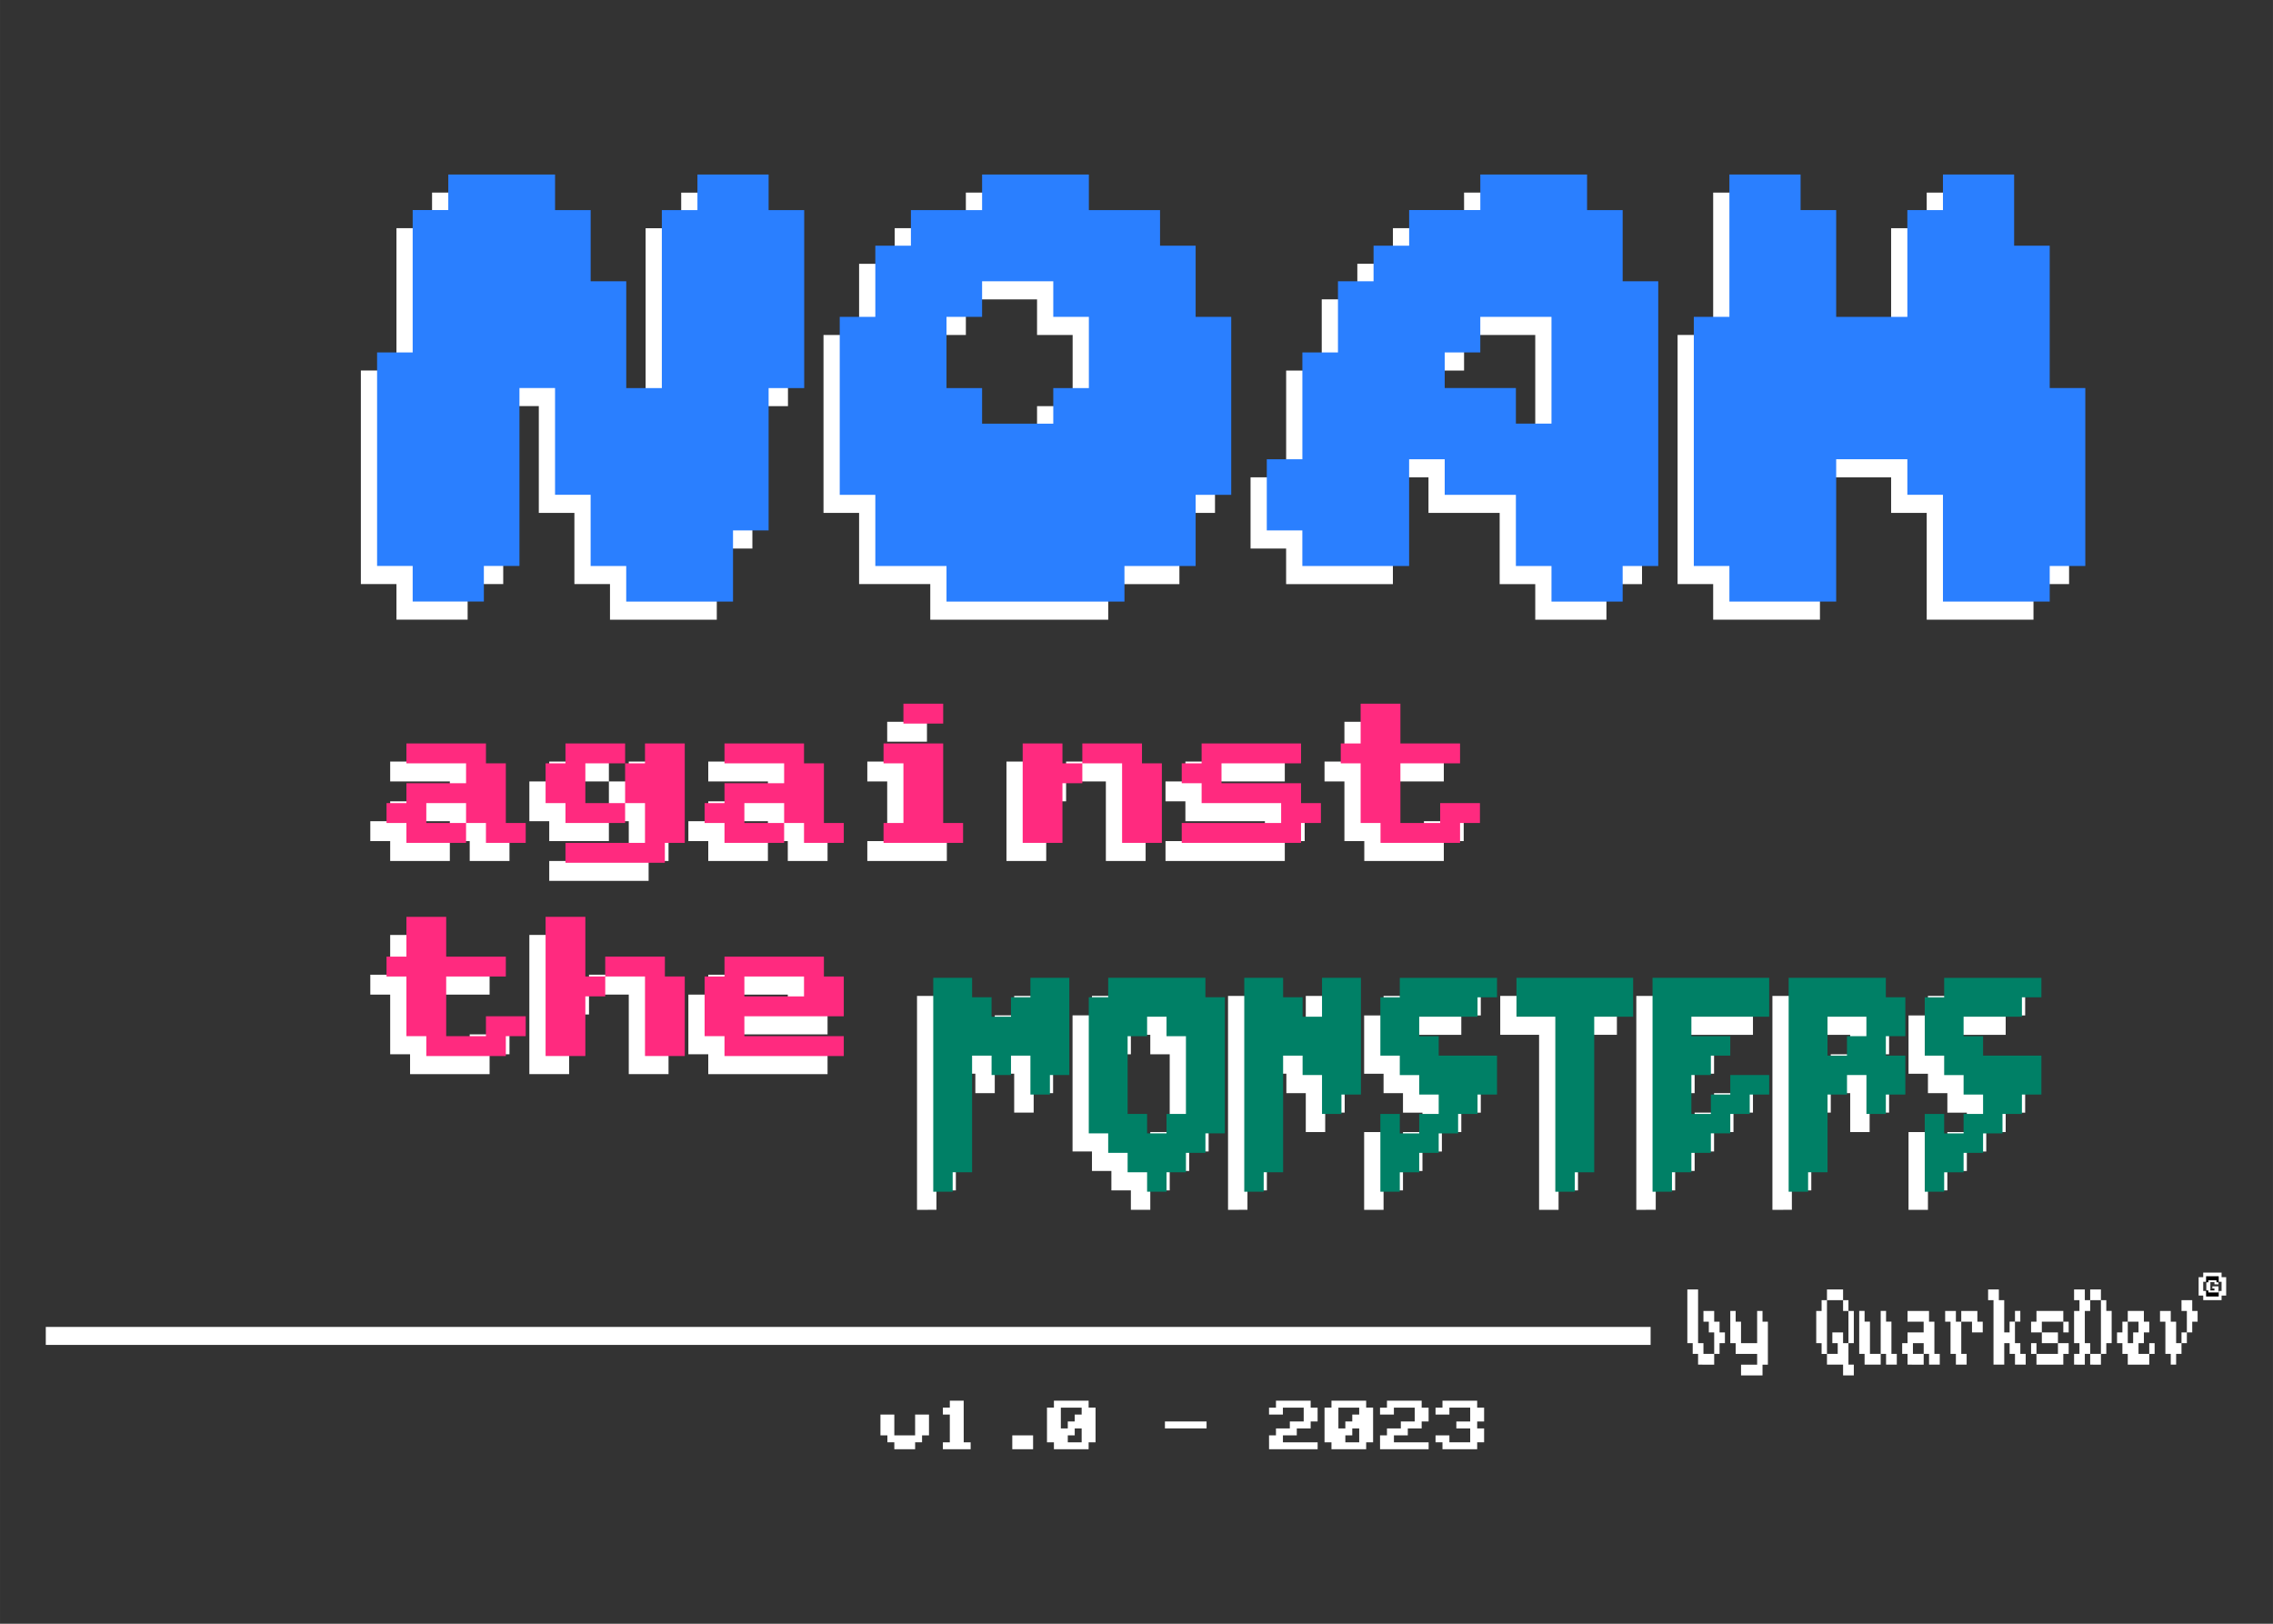 <?xml version="1.0" encoding="UTF-8" standalone="no"?>
<!-- Created with Inkscape (http://www.inkscape.org/) -->

<svg
   width="280"
   height="200"
   viewBox="0 0 74.083 52.917"
   version="1.1"
   id="svg5"
   sodipodi:docname="noahLogo_cc.svg"
   inkscape:version="1.2.1 (9c6d41e410, 2022-07-14)"
   xmlns:inkscape="http://www.inkscape.org/namespaces/inkscape"
   xmlns:sodipodi="http://sodipodi.sourceforge.net/DTD/sodipodi-0.dtd"
   xmlns="http://www.w3.org/2000/svg"
   xmlns:svg="http://www.w3.org/2000/svg">
  <rect x="0" y="0" width="74.083" height="52.917" fill="#333333" stroke="none"/>
  <sodipodi:namedview
     id="namedview7"
     pagecolor="#ffffff"
     bordercolor="#666666"
     borderopacity="1.0"
     inkscape:showpageshadow="2"
     inkscape:pageopacity="0.0"
     inkscape:pagecheckerboard="0"
     inkscape:deskcolor="#d1d1d1"
     inkscape:document-units="mm"
     showgrid="false"
     inkscape:zoom="0.7067794"
     inkscape:cx="13.441252"
     inkscape:cy="176.85858"
     inkscape:window-width="1366"
     inkscape:window-height="715"
     inkscape:window-x="-8"
     inkscape:window-y="-8"
     inkscape:window-maximized="1"
     inkscape:current-layer="layer1" />
  <defs
     id="defs2" />
  <g
     inkscape:label="Layer 1"
     inkscape:groupmode="layer"
     id="layer1">
    <g
       id="g632"
       transform="translate(1.492,-1.588)">
      <g
         id="g1240"
         transform="translate(-68.71,-60.051)">
        <g
           id="g557"
           style="fill:#1a1a1a">
          <g
             aria-label="NOAH"
             id="text236-2"
             style="font-size:12.372px;line-height:1.25;fill:#ffffff;stroke-width:0.309">
            <path
               d="m 81.3,67.916 h 3.48 v 1.16 h 1.16 v 2.32 h 1.16 v 3.48 h 1.16 v -5.799 h 1.16 v -1.16 h 2.32 v 1.16 h 1.16 v 5.799 h -1.16 v 4.639 h -1.16 v 2.32 H 87.099 V 80.674 H 85.939 v -2.32 h -1.16 v -3.48 h -1.16 v 5.799 h -1.16 v 1.16 h -2.32 v -1.16 h -1.16 v -6.959 h 1.16 v -4.639 h 1.16 z"
               style="font-family:Daydream;-inkscape-font-specification:Daydream"
               id="path705" />
            <path
               d="m 98.698,67.916 h 3.48 v 1.16 h 2.32 v 1.16 h 1.16 v 2.32 h 1.16 v 5.799 h -1.16 v 2.32 h -2.32 v 1.16 H 97.538 V 80.674 H 95.218 V 78.355 H 94.058 v -5.799 h 1.16 v -2.32 h 1.16 v -1.16 h 2.32 z m 0,3.48 v 1.16 h -1.16 v 2.32 h 1.16 v 1.16 h 2.32 v -1.16 h 1.16 v -2.32 h -1.16 v -1.16 z"
               style="font-family:Daydream;-inkscape-font-specification:Daydream"
               id="path707" />
            <path
               d="m 114.936,67.916 h 3.48 v 1.16 h 1.16 v 2.32 h 1.16 v 9.279 h -1.16 v 1.16 h -2.32 v -1.16 h -1.16 v -2.32 h -2.32 V 77.195 h -1.16 v 3.48 h -3.48 V 79.515 H 107.977 V 77.195 h 1.16 v -3.48 h 1.16 v -2.32 h 1.16 v -1.16 h 1.16 v -1.16 h 2.32 z m 0,4.639 v 1.16 h -1.16 v 1.16 h 2.32 v 1.16 h 1.16 v -3.48 z"
               style="font-family:Daydream;-inkscape-font-specification:Daydream"
               id="path709" />
            <path
               d="m 123.055,67.916 h 2.32 v 1.16 h 1.16 v 3.48 h 2.32 v -3.48 h 1.16 v -1.16 h 2.32 v 2.32 h 1.16 v 4.639 h 1.16 v 5.799 h -1.16 v 1.16 h -3.48 v -3.48 h -1.16 V 77.195 h -2.32 v 4.639 h -3.48 v -1.16 h -1.16 v -8.119 h 1.16 z"
               style="font-family:Daydream;-inkscape-font-specification:Daydream"
               id="path711" />
          </g>
          <g
             aria-label="MONSTERS"
             id="text236-2-6-6"
             style="font-size:6.972px;line-height:1.25;fill:#ffffff;stroke-width:0.174">
            <path
               d="m 97.106,101.067 v -6.972 h 1.266 v 0.635 H 99.007 v 0.633 h 0.633 v -0.633 h 0.633 v -0.635 h 1.268 v 3.169 h -0.633 v 0.635 h -0.635 v -1.268 h -0.633 v 0.633 H 99.007 v -0.633 h -0.635 v 3.802 H 97.739 v 0.633 z"
               style="font-family:Doomed;-inkscape-font-specification:Doomed"
               id="path714" />
            <path
               d="M 104.709,99.165 V 98.532 H 105.342 V 95.998 h -0.633 v -0.635 h -0.633 v 0.635 h -0.635 v 2.534 h 0.635 v 0.633 z m -0.633,1.901 v -0.633 h -0.635 v -0.633 h -0.633 v -0.635 h -0.633 v -4.436 h 0.633 v -0.635 h 3.169 v 0.635 h 0.633 v 4.436 h -0.633 v 0.635 H 105.342 v 0.633 h -0.633 v 0.633 z"
               style="font-family:Doomed;-inkscape-font-specification:Doomed"
               id="path716" />
            <path
               d="m 107.243,101.067 v -6.972 h 1.266 v 0.635 h 0.635 v 0.633 h 0.633 v -1.268 h 1.268 v 3.804 h -0.635 v 0.633 h -0.633 v -1.268 h -0.633 v -0.633 h -0.635 v 3.802 h -0.633 v 0.633 z"
               style="font-family:Doomed;-inkscape-font-specification:Doomed"
               id="path718" />
            <path
               d="m 111.679,101.067 v -2.534 h 0.633 v 0.633 h 0.633 v -0.633 h 0.635 v -0.633 h -0.635 v -0.635 h -0.633 v -0.633 h -0.633 v -1.901 h 0.633 v -0.635 h 3.169 v 0.635 h -0.635 v 0.633 h -1.901 v 0.635 h 0.635 v 0.633 h 1.901 v 1.268 h -0.635 v 0.633 h -0.633 v 0.633 h -0.633 v 0.635 h -0.635 v 0.633 h -0.633 v 0.633 z"
               style="font-family:Doomed;-inkscape-font-specification:Doomed"
               id="path720" />
            <path
               d="m 117.381,101.067 v -5.704 h -1.266 v -1.268 h 3.802 v 1.268 h -1.268 v 5.071 h -0.633 v 0.633 z"
               style="font-family:Doomed;-inkscape-font-specification:Doomed"
               id="path722" />
            <path
               d="m 120.55,101.067 v -6.972 h 3.802 v 1.268 h -2.536 v 0.635 h 1.268 v 0.633 h -0.633 v 0.633 h -0.635 v 1.268 h 0.635 v -0.633 h 0.633 v -0.635 h 1.268 v 0.635 h -0.635 v 0.633 h -0.633 v 0.633 h -0.633 v 0.635 h -0.635 v 0.633 h -0.633 v 0.633 z"
               style="font-family:Doomed;-inkscape-font-specification:Doomed"
               id="path724" />
            <path
               d="M 126.887,96.631 V 95.998 h 0.633 v -0.635 h -1.268 v 1.268 z m -1.901,4.436 v -6.972 h 3.168 v 0.635 h 0.635 v 1.268 h -0.635 v 0.633 h 0.635 v 1.268 h -0.635 v 0.633 h -0.633 v -1.268 h -0.633 v 0.635 h -0.635 v 2.534 h -0.633 v 0.633 z"
               style="font-family:Doomed;-inkscape-font-specification:Doomed"
               id="path726" />
            <path
               d="m 129.422,101.067 v -2.534 h 0.633 v 0.633 h 0.633 v -0.633 h 0.635 v -0.633 h -0.635 v -0.635 h -0.633 v -0.633 h -0.633 v -1.901 h 0.633 v -0.635 h 3.169 v 0.635 h -0.635 v 0.633 h -1.901 v 0.635 h 0.635 v 0.633 h 1.901 v 1.268 h -0.635 v 0.633 h -0.633 v 0.633 h -0.633 v 0.635 h -0.635 v 0.633 h -0.633 v 0.633 z"
               style="font-family:Doomed;-inkscape-font-specification:Doomed"
               id="path728" />
          </g>
          <g
             aria-label="against
the"
             id="text236-2-6-7"
             style="font-size:5.183px;line-height:1.25;fill:#ffffff;stroke-width:0.13">
            <path
               d="m 79.287,89.05 v -0.648 h 0.648 v -0.648 h 1.944 V 87.106 h -1.944 v -0.648 h 2.592 v 0.648 h 0.648 v 1.944 h 0.648 V 89.698 H 82.527 V 89.05 H 81.879 V 88.402 H 80.583 v 0.648 h 1.296 v 0.648 h -1.944 v -0.648 z"
               style="font-family:'Mx437 EagleSpCGA Alt1';-inkscape-font-specification:'Mx437 EagleSpCGA Alt1'"
               id="path731" />
            <path
               d="M 84.471,88.402 V 87.106 h 0.648 v -0.648 h 1.944 V 87.106 H 85.767 v 1.296 h 1.296 v 0.648 h -1.944 v -0.648 z m 0.648,1.944 V 89.698 h 2.592 V 88.402 H 87.063 V 87.106 h 0.648 v -0.648 h 1.296 V 89.698 H 88.358 v 0.648 z"
               style="font-family:'Mx437 EagleSpCGA Alt1';-inkscape-font-specification:'Mx437 EagleSpCGA Alt1'"
               id="path733" />
            <path
               d="m 89.654,89.05 v -0.648 h 0.648 v -0.648 h 1.944 V 87.106 h -1.944 v -0.648 h 2.592 v 0.648 h 0.648 v 1.944 h 0.648 V 89.698 H 92.894 V 89.05 H 92.246 V 88.402 H 90.95 v 0.648 h 1.296 v 0.648 h -1.944 v -0.648 z"
               style="font-family:'Mx437 EagleSpCGA Alt1';-inkscape-font-specification:'Mx437 EagleSpCGA Alt1'"
               id="path735" />
            <path
               d="M 95.486,89.698 V 89.05 H 96.134 V 87.106 h -0.648 v -0.648 h 1.944 v 2.592 h 0.648 v 0.648 z m 0.648,-3.888 v -0.648 h 1.296 v 0.648 z"
               style="font-family:'Mx437 EagleSpCGA Alt1';-inkscape-font-specification:'Mx437 EagleSpCGA Alt1'"
               id="path737" />
            <path
               d="m 100.021,89.698 v -3.24 h 1.296 v 0.648 h 0.648 v 0.648 h -0.648 v 1.944 z m 1.944,-2.592 v -0.648 h 1.944 v 0.648 h 0.648 v 2.592 h -1.296 v -2.592 z"
               style="font-family:'Mx437 EagleSpCGA Alt1';-inkscape-font-specification:'Mx437 EagleSpCGA Alt1'"
               id="path739" />
            <path
               d="m 105.205,89.698 v -0.648 h 3.24 v -0.648 h -2.592 v -0.648 h -0.648 V 87.106 h 0.648 v -0.648 h 3.24 v 0.648 h -2.592 v 0.648 h 2.592 v 0.648 h 0.648 v 0.648 h -0.648 v 0.648 z"
               style="font-family:'Mx437 EagleSpCGA Alt1';-inkscape-font-specification:'Mx437 EagleSpCGA Alt1'"
               id="path741" />
            <path
               d="m 110.388,87.106 v -0.648 h 0.648 v -1.296 h 1.296 v 1.296 h 1.944 v 0.648 h -1.944 v 1.944 h 1.296 v -0.648 h 1.296 v 0.648 h -0.648 v 0.648 h -2.592 v -0.648 h -0.648 V 87.106 Z"
               style="font-family:'Mx437 EagleSpCGA Alt1';-inkscape-font-specification:'Mx437 EagleSpCGA Alt1'"
               id="path743" />
            <path
               d="m 79.287,94.053 v -0.648 h 0.648 v -1.296 h 1.296 v 1.296 h 1.944 v 0.648 h -1.944 v 1.944 h 1.296 v -0.648 h 1.296 v 0.648 H 83.175 v 0.648 h -2.592 v -0.648 h -0.648 v -1.944 z"
               style="font-family:'Mx437 EagleSpCGA Alt1';-inkscape-font-specification:'Mx437 EagleSpCGA Alt1'"
               id="path745" />
            <path
               d="m 84.471,96.644 v -4.536 h 1.296 v 1.944 h 0.648 v 0.648 H 85.767 v 1.944 z m 1.944,-2.592 v -0.648 h 1.944 v 0.648 h 0.648 v 2.592 h -1.296 v -2.592 z"
               style="font-family:'Mx437 EagleSpCGA Alt1';-inkscape-font-specification:'Mx437 EagleSpCGA Alt1'"
               id="path747" />
            <path
               d="m 89.654,95.997 v -1.944 h 0.648 v -0.648 h 3.24 v 0.648 h 0.648 v 1.296 H 90.95 v 0.648 h 3.24 v 0.648 H 90.302 V 95.997 Z M 90.95,94.053 v 0.648 h 1.944 v -0.648 z"
               style="font-family:'Mx437 EagleSpCGA Alt1';-inkscape-font-specification:'Mx437 EagleSpCGA Alt1'"
               id="path749" />
          </g>
        </g>
        <g
           id="g557-3"
           transform="translate(0.529,-0.59)">
          <g
             aria-label="NOAH"
             id="text236-2-4"
             style="font-size:12.372px;line-height:1.25;fill:#2a7fff;stroke-width:0.309">
            <path
               d="m 81.3,67.916 h 3.48 v 1.16 h 1.16 v 2.32 h 1.16 v 3.48 h 1.16 v -5.799 h 1.16 v -1.16 h 2.32 v 1.16 h 1.16 v 5.799 h -1.16 v 4.639 h -1.16 v 2.32 H 87.099 V 80.674 H 85.939 v -2.32 h -1.16 v -3.48 h -1.16 v 5.799 h -1.16 v 1.16 h -2.32 v -1.16 h -1.16 v -6.959 h 1.16 v -4.639 h 1.16 z"
               style="font-family:Daydream;-inkscape-font-specification:Daydream"
               id="path752" />
            <path
               d="m 98.698,67.916 h 3.48 v 1.16 h 2.32 v 1.16 h 1.16 v 2.32 h 1.16 v 5.799 h -1.16 v 2.32 h -2.32 v 1.16 H 97.538 V 80.674 H 95.218 V 78.355 H 94.058 v -5.799 h 1.16 v -2.32 h 1.16 v -1.16 h 2.32 z m 0,3.48 v 1.16 h -1.16 v 2.32 h 1.16 v 1.16 h 2.32 v -1.16 h 1.16 v -2.32 h -1.16 v -1.16 z"
               style="font-family:Daydream;-inkscape-font-specification:Daydream"
               id="path754" />
            <path
               d="m 114.936,67.916 h 3.48 v 1.16 h 1.16 v 2.32 h 1.16 v 9.279 h -1.16 v 1.16 h -2.32 v -1.16 h -1.16 v -2.32 h -2.32 V 77.195 h -1.16 v 3.48 h -3.48 V 79.515 H 107.977 V 77.195 h 1.16 v -3.48 h 1.16 v -2.32 h 1.16 v -1.16 h 1.16 v -1.16 h 2.32 z m 0,4.639 v 1.16 h -1.16 v 1.16 h 2.32 v 1.16 h 1.16 v -3.48 z"
               style="font-family:Daydream;-inkscape-font-specification:Daydream"
               id="path756" />
            <path
               d="m 123.055,67.916 h 2.32 v 1.16 h 1.16 v 3.48 h 2.32 v -3.48 h 1.16 v -1.16 h 2.32 v 2.32 h 1.16 v 4.639 h 1.16 v 5.799 h -1.16 v 1.16 h -3.48 v -3.48 h -1.16 V 77.195 h -2.32 v 4.639 h -3.48 v -1.16 h -1.16 v -8.119 h 1.16 z"
               style="font-family:Daydream;-inkscape-font-specification:Daydream"
               id="path758" />
          </g>
          <g
             aria-label="MONSTERS"
             id="text236-2-6-6-4"
             style="font-size:6.972px;line-height:1.25;fill:#008066;stroke-width:0.174">
            <path
               d="m 97.106,101.067 v -6.972 h 1.266 v 0.635 H 99.007 v 0.633 h 0.633 v -0.633 h 0.633 v -0.635 h 1.268 v 3.169 h -0.633 v 0.635 h -0.635 v -1.268 h -0.633 v 0.633 H 99.007 v -0.633 h -0.635 v 3.802 H 97.739 v 0.633 z"
               style="font-family:Doomed;-inkscape-font-specification:Doomed"
               id="path761" />
            <path
               d="M 104.709,99.165 V 98.532 H 105.342 V 95.998 h -0.633 v -0.635 h -0.633 v 0.635 h -0.635 v 2.534 h 0.635 v 0.633 z m -0.633,1.901 v -0.633 h -0.635 v -0.633 h -0.633 v -0.635 h -0.633 v -4.436 h 0.633 v -0.635 h 3.169 v 0.635 h 0.633 v 4.436 h -0.633 v 0.635 H 105.342 v 0.633 h -0.633 v 0.633 z"
               style="font-family:Doomed;-inkscape-font-specification:Doomed"
               id="path763" />
            <path
               d="m 107.243,101.067 v -6.972 h 1.266 v 0.635 h 0.635 v 0.633 h 0.633 v -1.268 h 1.268 v 3.804 h -0.635 v 0.633 h -0.633 v -1.268 h -0.633 v -0.633 h -0.635 v 3.802 h -0.633 v 0.633 z"
               style="font-family:Doomed;-inkscape-font-specification:Doomed"
               id="path765" />
            <path
               d="m 111.679,101.067 v -2.534 h 0.633 v 0.633 h 0.633 v -0.633 h 0.635 v -0.633 h -0.635 v -0.635 h -0.633 v -0.633 h -0.633 v -1.901 h 0.633 v -0.635 h 3.169 v 0.635 h -0.635 v 0.633 h -1.901 v 0.635 h 0.635 v 0.633 h 1.901 v 1.268 h -0.635 v 0.633 h -0.633 v 0.633 h -0.633 v 0.635 h -0.635 v 0.633 h -0.633 v 0.633 z"
               style="font-family:Doomed;-inkscape-font-specification:Doomed"
               id="path767" />
            <path
               d="m 117.381,101.067 v -5.704 h -1.266 v -1.268 h 3.802 v 1.268 h -1.268 v 5.071 h -0.633 v 0.633 z"
               style="font-family:Doomed;-inkscape-font-specification:Doomed"
               id="path769" />
            <path
               d="m 120.55,101.067 v -6.972 h 3.802 v 1.268 h -2.536 v 0.635 h 1.268 v 0.633 h -0.633 v 0.633 h -0.635 v 1.268 h 0.635 v -0.633 h 0.633 v -0.635 h 1.268 v 0.635 h -0.635 v 0.633 h -0.633 v 0.633 h -0.633 v 0.635 h -0.635 v 0.633 h -0.633 v 0.633 z"
               style="font-family:Doomed;-inkscape-font-specification:Doomed"
               id="path771" />
            <path
               d="M 126.887,96.631 V 95.998 h 0.633 v -0.635 h -1.268 v 1.268 z m -1.901,4.436 v -6.972 h 3.168 v 0.635 h 0.635 v 1.268 h -0.635 v 0.633 h 0.635 v 1.268 h -0.635 v 0.633 h -0.633 v -1.268 h -0.633 v 0.635 h -0.635 v 2.534 h -0.633 v 0.633 z"
               style="font-family:Doomed;-inkscape-font-specification:Doomed"
               id="path773" />
            <path
               d="m 129.422,101.067 v -2.534 h 0.633 v 0.633 h 0.633 v -0.633 h 0.635 v -0.633 h -0.635 v -0.635 h -0.633 v -0.633 h -0.633 v -1.901 h 0.633 v -0.635 h 3.169 v 0.635 h -0.635 v 0.633 h -1.901 v 0.635 h 0.635 v 0.633 h 1.901 v 1.268 h -0.635 v 0.633 h -0.633 v 0.633 h -0.633 v 0.635 h -0.635 v 0.633 h -0.633 v 0.633 z"
               style="font-family:Doomed;-inkscape-font-specification:Doomed"
               id="path775" />
          </g>
          <g
             aria-label="against
the"
             id="text236-2-6-7-8"
             style="font-size:5.183px;line-height:1.25;fill:#ff2a7f;stroke-width:0.13">
            <path
               d="m 79.287,89.05 v -0.648 h 0.648 v -0.648 h 1.944 V 87.106 h -1.944 v -0.648 h 2.592 v 0.648 h 0.648 v 1.944 h 0.648 V 89.698 H 82.527 V 89.05 H 81.879 V 88.402 H 80.583 v 0.648 h 1.296 v 0.648 h -1.944 v -0.648 z"
               style="font-family:'Mx437 EagleSpCGA Alt1';-inkscape-font-specification:'Mx437 EagleSpCGA Alt1'"
               id="path778" />
            <path
               d="M 84.471,88.402 V 87.106 h 0.648 v -0.648 h 1.944 V 87.106 H 85.767 v 1.296 h 1.296 v 0.648 h -1.944 v -0.648 z m 0.648,1.944 V 89.698 h 2.592 V 88.402 H 87.063 V 87.106 h 0.648 v -0.648 h 1.296 V 89.698 H 88.358 v 0.648 z"
               style="font-family:'Mx437 EagleSpCGA Alt1';-inkscape-font-specification:'Mx437 EagleSpCGA Alt1'"
               id="path780" />
            <path
               d="m 89.654,89.05 v -0.648 h 0.648 v -0.648 h 1.944 V 87.106 h -1.944 v -0.648 h 2.592 v 0.648 h 0.648 v 1.944 h 0.648 V 89.698 H 92.894 V 89.05 H 92.246 V 88.402 H 90.95 v 0.648 h 1.296 v 0.648 h -1.944 v -0.648 z"
               style="font-family:'Mx437 EagleSpCGA Alt1';-inkscape-font-specification:'Mx437 EagleSpCGA Alt1'"
               id="path782" />
            <path
               d="M 95.486,89.698 V 89.05 H 96.134 V 87.106 h -0.648 v -0.648 h 1.944 v 2.592 h 0.648 v 0.648 z m 0.648,-3.888 v -0.648 h 1.296 v 0.648 z"
               style="font-family:'Mx437 EagleSpCGA Alt1';-inkscape-font-specification:'Mx437 EagleSpCGA Alt1'"
               id="path784" />
            <path
               d="m 100.021,89.698 v -3.24 h 1.296 v 0.648 h 0.648 v 0.648 h -0.648 v 1.944 z m 1.944,-2.592 v -0.648 h 1.944 v 0.648 h 0.648 v 2.592 h -1.296 v -2.592 z"
               style="font-family:'Mx437 EagleSpCGA Alt1';-inkscape-font-specification:'Mx437 EagleSpCGA Alt1'"
               id="path786" />
            <path
               d="m 105.205,89.698 v -0.648 h 3.24 v -0.648 h -2.592 v -0.648 h -0.648 V 87.106 h 0.648 v -0.648 h 3.24 v 0.648 h -2.592 v 0.648 h 2.592 v 0.648 h 0.648 v 0.648 h -0.648 v 0.648 z"
               style="font-family:'Mx437 EagleSpCGA Alt1';-inkscape-font-specification:'Mx437 EagleSpCGA Alt1'"
               id="path788" />
            <path
               d="m 110.388,87.106 v -0.648 h 0.648 v -1.296 h 1.296 v 1.296 h 1.944 v 0.648 h -1.944 v 1.944 h 1.296 v -0.648 h 1.296 v 0.648 h -0.648 v 0.648 h -2.592 v -0.648 h -0.648 V 87.106 Z"
               style="font-family:'Mx437 EagleSpCGA Alt1';-inkscape-font-specification:'Mx437 EagleSpCGA Alt1'"
               id="path790" />
            <path
               d="m 79.287,94.053 v -0.648 h 0.648 v -1.296 h 1.296 v 1.296 h 1.944 v 0.648 h -1.944 v 1.944 h 1.296 v -0.648 h 1.296 v 0.648 H 83.175 v 0.648 h -2.592 v -0.648 h -0.648 v -1.944 z"
               style="font-family:'Mx437 EagleSpCGA Alt1';-inkscape-font-specification:'Mx437 EagleSpCGA Alt1'"
               id="path792" />
            <path
               d="m 84.471,96.644 v -4.536 h 1.296 v 1.944 h 0.648 v 0.648 H 85.767 v 1.944 z m 1.944,-2.592 v -0.648 h 1.944 v 0.648 h 0.648 v 2.592 h -1.296 v -2.592 z"
               style="font-family:'Mx437 EagleSpCGA Alt1';-inkscape-font-specification:'Mx437 EagleSpCGA Alt1'"
               id="path794" />
            <path
               d="m 89.654,95.997 v -1.944 h 0.648 v -0.648 h 3.24 v 0.648 h 0.648 v 1.296 H 90.95 v 0.648 h 3.24 v 0.648 H 90.302 V 95.997 Z M 90.95,94.053 v 0.648 h 1.944 v -0.648 z"
               style="font-family:'Mx437 EagleSpCGA Alt1';-inkscape-font-specification:'Mx437 EagleSpCGA Alt1'"
               id="path796" />
          </g>
        </g>
      </g>
      <g
         aria-label="v1.0 - 2023"
         id="text236-2-6-7-6"
         style="font-size:1.809px;line-height:1.25;fill:#ffffff;stroke-width:0.047">
        <path
           d="m 27.204,48.366 v -0.678 h 0.452 v 0.678 h 0.678 v -0.678 h 0.452 v 0.678 h -0.226 v 0.226 h -0.226 v 0.226 h -0.678 v -0.226 h -0.226 v -0.226 z"
           style="font-family:'Mx437 EagleSpCGA Alt1';-inkscape-font-specification:'Mx437 EagleSpCGA Alt1'"
           id="path799" />
        <path
           d="m 29.918,48.592 h 0.226 v 0.226 h -0.905 v -0.226 h 0.226 v -0.905 h -0.226 v -0.226 h 0.226 v -0.226 h 0.452 z"
           style="font-family:'Mx437 EagleSpCGA Alt1';-inkscape-font-specification:'Mx437 EagleSpCGA Alt1'"
           id="path801" />
        <path
           d="m 32.179,48.366 v 0.452 h -0.678 v -0.452 z"
           style="font-family:'Mx437 EagleSpCGA Alt1';-inkscape-font-specification:'Mx437 EagleSpCGA Alt1'"
           id="path803" />
        <path
           d="m 32.632,48.592 v -1.131 h 0.226 v -0.226 h 1.131 v 0.226 h 0.226 v 1.131 h -0.226 v 0.226 h -1.131 v -0.226 z m 0.452,-0.452 h 0.226 v -0.226 h 0.226 v -0.226 h 0.226 v -0.226 h -0.678 z m 0.452,0.226 h -0.226 v 0.226 h 0.452 v -0.452 h -0.226 z"
           style="font-family:'Mx437 EagleSpCGA Alt1';-inkscape-font-specification:'Mx437 EagleSpCGA Alt1'"
           id="path805" />
        <path
           d="m 36.476,48.139 v -0.226 h 1.357 v 0.226 z"
           style="font-family:'Mx437 EagleSpCGA Alt1';-inkscape-font-specification:'Mx437 EagleSpCGA Alt1'"
           id="path807" />
        <path
           d="m 39.869,48.366 h 0.226 v -0.226 h 0.452 v -0.226 h 0.452 v -0.452 h -0.678 v 0.226 h -0.452 v -0.226 h 0.226 v -0.226 h 1.131 v 0.226 h 0.226 v 0.452 h -0.226 v 0.226 h -0.452 v 0.226 h -0.452 v 0.226 h 1.131 v 0.226 h -1.583 z"
           style="font-family:'Mx437 EagleSpCGA Alt1';-inkscape-font-specification:'Mx437 EagleSpCGA Alt1'"
           id="path809" />
        <path
           d="m 41.678,48.592 v -1.131 h 0.226 v -0.226 h 1.131 v 0.226 h 0.226 v 1.131 h -0.226 v 0.226 h -1.131 v -0.226 z m 0.452,-0.452 h 0.226 v -0.226 h 0.226 v -0.226 h 0.226 v -0.226 h -0.678 z m 0.452,0.226 h -0.226 v 0.226 h 0.452 v -0.452 h -0.226 z"
           style="font-family:'Mx437 EagleSpCGA Alt1';-inkscape-font-specification:'Mx437 EagleSpCGA Alt1'"
           id="path811" />
        <path
           d="m 43.487,48.366 h 0.226 v -0.226 h 0.452 v -0.226 h 0.452 v -0.452 h -0.678 v 0.226 h -0.452 v -0.226 h 0.226 v -0.226 h 1.131 v 0.226 h 0.226 v 0.452 h -0.226 v 0.226 h -0.452 v 0.226 h -0.452 v 0.226 h 1.131 v 0.226 h -1.583 z"
           style="font-family:'Mx437 EagleSpCGA Alt1';-inkscape-font-specification:'Mx437 EagleSpCGA Alt1'"
           id="path813" />
        <path
           d="m 45.296,48.592 v -0.226 h 0.452 v 0.226 h 0.678 v -0.452 h -0.452 v -0.226 h 0.452 v -0.452 h -0.678 v 0.226 h -0.452 v -0.226 h 0.226 v -0.226 h 1.131 v 0.226 h 0.226 v 0.452 h -0.226 v 0.226 h 0.226 v 0.452 h -0.226 v 0.226 h -1.131 v -0.226 z"
           style="font-family:'Mx437 EagleSpCGA Alt1';-inkscape-font-specification:'Mx437 EagleSpCGA Alt1'"
           id="path815" />
      </g>
      <g
         aria-label="by QuarksDev"
         id="text236-2-6-7-5-3"
         style="font-size:2.801px;line-height:1.25;fill:#ffffff;stroke-width:0.07">
        <path
           d="m 53.503,45.361 v -1.751 h 0.35 v 1.751 h 0.175 v 0.35 h 0.35 v 0.35 H 53.853 V 45.711 h -0.175 v -0.35 z m 0.7,-0.7 h -0.175 v -0.35 h 0.35 v 0.35 h 0.175 v 0.35 h 0.175 v 0.35 h -0.175 v 0.35 h -0.175 v -0.7 h -0.175 z"
           style="font-family:'Mx437 EagleSpCGA Alt3-2y';-inkscape-font-specification:'Mx437 EagleSpCGA Alt3-2y'"
           id="path818" />
        <path
           d="m 54.903,45.361 v -1.05 h 0.175 v 0.35 h 0.175 v 0.7 h 0.525 v -1.05 h 0.175 v 0.35 h 0.175 v 1.401 h -0.175 v 0.35 h -0.7 v -0.35 h 0.525 V 45.711 h -0.7 v -0.35 z"
           style="font-family:'Mx437 EagleSpCGA Alt3-2y';-inkscape-font-specification:'Mx437 EagleSpCGA Alt3-2y'"
           id="path820" />
        <path
           d="m 57.704,45.361 v -1.05 h 0.175 v -0.35 h 0.175 v 1.751 h -0.175 v -0.35 z m 0.35,0.35 h 0.35 v -0.35 h -0.175 v -0.35 h 0.35 v 0.35 h 0.175 v 0.7 h 0.175 v 0.35 h -0.35 v -0.35 h -0.525 z m 0,-1.751 v -0.35 h 0.525 v 0.35 z m 0.7,1.401 v -1.05 h 0.175 v 1.05 z m 0,-1.05 h -0.175 v -0.35 h 0.175 z"
           style="font-family:'Mx437 EagleSpCGA Alt3-2y';-inkscape-font-specification:'Mx437 EagleSpCGA Alt3-2y'"
           id="path822" />
        <path
           d="m 59.105,45.711 v -1.401 h 0.175 v 0.35 h 0.175 v 1.05 h 0.35 v 0.35 H 59.28 V 45.711 Z m 0.7,0 v -1.401 h 0.175 v 0.35 h 0.175 v 1.05 h 0.175 v 0.35 H 59.98 V 45.711 Z"
           style="font-family:'Mx437 EagleSpCGA Alt3-2y';-inkscape-font-specification:'Mx437 EagleSpCGA Alt3-2y'"
           id="path824" />
        <path
           d="m 60.505,45.711 v -0.35 h 0.175 v -0.35 h 0.525 v -0.35 h -0.525 v -0.35 h 0.7 v 0.35 h 0.175 v 1.05 h 0.175 v 0.35 H 61.381 V 45.711 H 61.206 v -0.35 h -0.35 v 0.35 h 0.35 v 0.35 H 60.68 V 45.711 Z"
           style="font-family:'Mx437 EagleSpCGA Alt3-2y';-inkscape-font-specification:'Mx437 EagleSpCGA Alt3-2y'"
           id="path826" />
        <path
           d="m 61.906,44.661 v -0.35 h 0.35 v 0.35 h 0.175 v 1.05 h 0.175 v 0.35 H 62.256 V 45.711 h -0.175 v -1.05 z m 0.525,0 v -0.35 h 0.525 v 0.35 h 0.175 v 0.35 h -0.35 v -0.35 z"
           style="font-family:'Mx437 EagleSpCGA Alt3-2y';-inkscape-font-specification:'Mx437 EagleSpCGA Alt3-2y'"
           id="path828" />
        <path
           d="m 63.306,43.96 v -0.35 h 0.35 v 0.35 h 0.175 v 1.05 h 0.175 v -0.35 h 0.175 v 0.7 h 0.175 v 0.35 h 0.175 v 0.35 H 64.182 V 45.711 h -0.175 v -0.35 h -0.175 v 0.7 h -0.35 v -2.101 z m 1.05,0.35 v 0.35 H 64.182 v -0.35 z"
           style="font-family:'Mx437 EagleSpCGA Alt3-2y';-inkscape-font-specification:'Mx437 EagleSpCGA Alt3-2y'"
           id="path830" />
        <path
           d="m 64.707,45.711 v -0.35 h 0.175 v 0.35 z m 0,-0.7 v -0.35 h 0.175 v -0.35 h 0.875 v 0.35 h -0.7 v 0.35 z m 0.175,0.7 h 0.7 v -0.35 h 0.35 v 0.35 h -0.175 v 0.35 h -0.875 z m 0.175,-0.35 v -0.35 h 0.525 v 0.35 z m 0.7,-0.7 h 0.175 v 0.35 h -0.175 z"
           style="font-family:'Mx437 EagleSpCGA Alt3-2y';-inkscape-font-specification:'Mx437 EagleSpCGA Alt3-2y'"
           id="path832" />
        <path
           d="M 66.108,46.061 V 45.711 h 0.175 v -0.35 h -0.175 v -1.05 h 0.175 v -0.35 h -0.175 v -0.35 h 0.35 v 0.35 h 0.175 v 0.35 h -0.175 v 1.05 h 0.175 v 0.35 h -0.175 v 0.35 z m 1.05,-0.7 v 0.35 h -0.175 v -1.751 h 0.175 v 0.35 h 0.175 v 1.05 z M 66.633,45.711 h 0.35 v 0.35 H 66.633 Z m 0,-1.751 v -0.35 h 0.35 v 0.35 z"
           style="font-family:'Mx437 EagleSpCGA Alt3-2y';-inkscape-font-specification:'Mx437 EagleSpCGA Alt3-2y'"
           id="path834" />
        <path
           d="m 67.508,45.361 v -0.35 h 0.175 v -0.35 h 0.175 v 0.7 h 0.175 v -0.35 h 0.175 v -0.35 h -0.35 v -0.35 h 0.525 v 0.35 h 0.175 v 0.35 h -0.175 v 0.35 h -0.175 v 0.35 h 0.35 v 0.35 H 67.858 V 45.711 h -0.175 v -0.35 z m 1.05,0.35 v -0.35 h 0.175 v 0.35 z"
           style="font-family:'Mx437 EagleSpCGA Alt3-2y';-inkscape-font-specification:'Mx437 EagleSpCGA Alt3-2y'"
           id="path836" />
        <path
           d="m 68.909,44.661 v -0.35 h 0.35 v 0.35 h 0.175 v 0.7 h 0.175 v 0.35 h -0.175 v 0.35 H 69.259 V 45.711 h -0.175 v -1.05 z m 0.7,0.7 v -0.35 h 0.175 v 0.35 z m 0,-1.05 v -0.35 h 0.35 v 0.35 h 0.175 v 0.35 h -0.175 v 0.35 h -0.175 v -0.7 z"
           style="font-family:'Mx437 EagleSpCGA Alt3-2y';-inkscape-font-specification:'Mx437 EagleSpCGA Alt3-2y'"
           id="path838" />
      </g>
      <g
         id="g1503"
         transform="matrix(0.102,0,0,0.102,59.395,31.188)">
        <g
           aria-label="o"
           transform="rotate(90)"
           id="text236-2-6-7-5-35"
           style="font-size:11.735px;line-height:1.25;fill:#ffffff;stroke-width:0.293">
          <path
             d="m 122.273,-107.08 v -5.867 h -2.934 v 5.867 z m -4.4,1.467 v -1.467 h -1.467 v -5.867 h 1.467 v -1.467 h 5.867 v 1.467 h 1.467 v 5.867 h -1.467 v 1.467 z"
             style="font-family:'Early GameBoy';-inkscape-font-specification:'Early GameBoy'"
             id="path841" />
        </g>
        <g
           id="g1494"
           transform="translate(5.0067902e-6,0.026)">
          <path
             id="rect1468"
             style="opacity:1;stroke-width:0.3;stroke-linecap:round;stroke-linejoin:round"
             d="m 107.995,121.864 h 4.037 v 2.151 h -4.037 z" />
          <path
             id="rect1468-9"
             style="stroke-width:0.3;stroke-linecap:round;stroke-linejoin:round"
             d="m 107.995,117.546 h 4.037 v 2.151 h -4.037 z" />
        </g>
        <g
           aria-label="G"
           id="text236-2-6-7-5-4"
           style="font-size:5.183px;line-height:1.25;fill:#ffffff;stroke-width:0.13">
          <path
             d="m 108.717,122.75 v -0.648 h -0.648 v -2.592 h 0.648 v -0.648 h 2.592 v 0.648 h 0.648 v 0.648 h -1.296 v -0.648 h -1.296 v 2.592 h 1.296 v -0.648 h -0.648 v -0.648 h 1.944 v 1.944 z"
             style="font-family:'Early GameBoy';-inkscape-font-specification:'Early GameBoy'"
             id="path846" />
        </g>
      </g>
      <path
         id="rect2255"
         style="fill:#ffffff;stroke-width:0.062;stroke-linecap:round;stroke-linejoin:round"
         d="M 5.712207e-5,44.832 H 52.306 v 0.586 H 5.712207e-5 Z" />
    </g>
  </g>
</svg>
